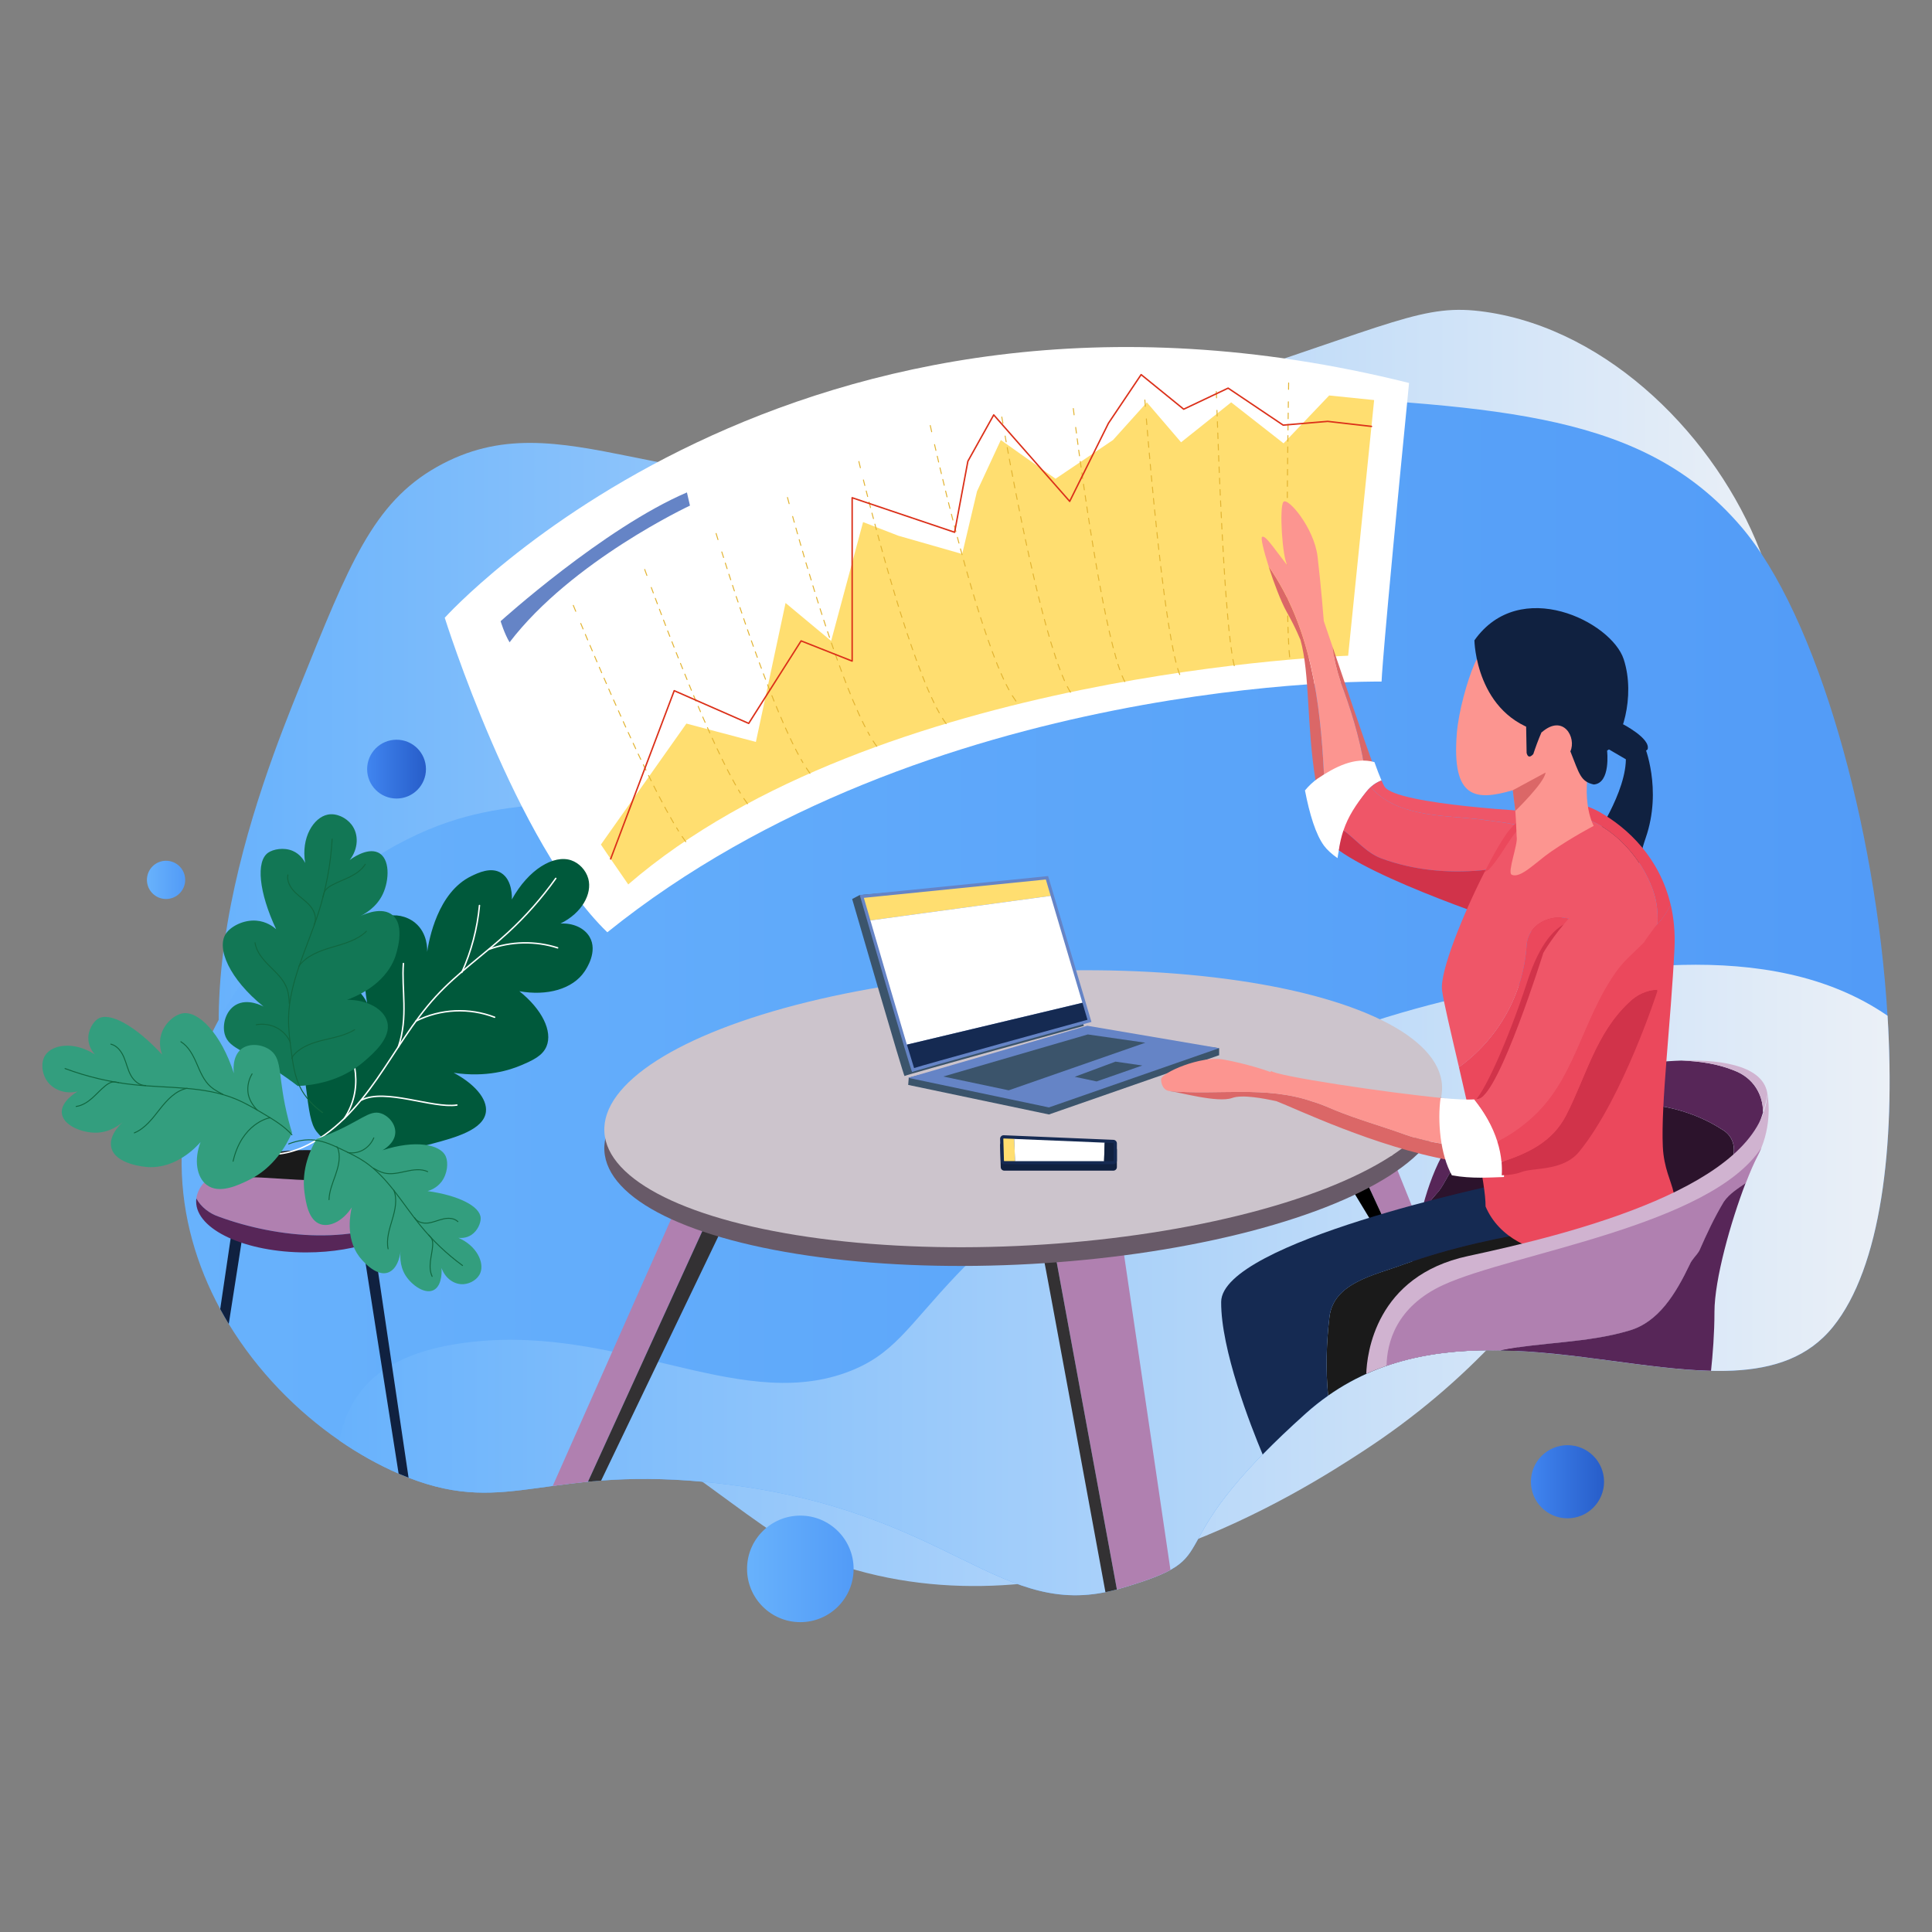 <?xml version="1.0" encoding="utf-8"?>
<!-- Generator: Adobe Illustrator 22.0.0, SVG Export Plug-In . SVG Version: 6.00 Build 0)  -->
<svg version="1.1" id="Layer_1" xmlns="http://www.w3.org/2000/svg" xmlns:xlink="http://www.w3.org/1999/xlink" x="0px" y="0px"
	 viewBox="0 0 4000 4000" style="enable-background:new 0 0 4000 4000;" xml:space="preserve">
<rect x="0" y="0" width="4000" height="4000" fill="#808080" stroke="none"/>
<style type="text/css">
	.Graphic_x0020_Style_x0020_218{fill:#102140;}
	.Graphic_x0020_Style_x0020_88{fill:#D1334A;}
	.Graphic_x0020_Style_x0020_86{fill:#572658;}
	.Graphic_x0020_Style_x0020_206{fill:url(#SVGID_1_);}
	.Graphic_x0020_Style_x0020_207{fill:url(#SVGID_2_);}
	.Graphic_x0020_Style_x0020_84{fill:#FFFFFF;}
	.Graphic_x0020_Style_x0020_83{fill:#3B546B;}
	.Graphic_x0020_Style_x0020_220{fill:#152A52;}
	.Graphic_x0020_Style_x0020_99{fill:#B080B0;}
	.Graphic_x0020_Style_x0020_219{fill:#DB6767;}
	.Graphic_x0020_Style_x0020_89{fill:#EB485C;}
	.Graphic_x0020_Style_x0020_87{fill:#6584C6;}
	.Graphic_x0020_Style_x0020_216{fill:#1A1A1A;}
	.Graphic_x0020_Style_x0020_78{fill:#FFDE70;}
	
		.Graphic_x0020_Style_x0020_95{fill:none;stroke:#10663F;stroke-width:2;stroke-linecap:round;stroke-linejoin:round;stroke-miterlimit:10;}
	.Graphic_x0020_Style_x0020_212{fill:#FFFFFF;}
	.Graphic_x0020_Style_x0020_210{fill:#CCC4CC;}
	.Graphic_x0020_Style_x0020_90{fill:#102140;}
	.Graphic_x0020_Style_x0020_226{fill:#B080B0;}
	.Graphic_x0020_Style_x0020_46{fill:#DB6767;}
	.Graphic_x0020_Style_x0020_208{fill:url(#SVGID_3_);}
	.st0{fill:url(#SVGID_4_);}
	.st1{fill:url(#SVGID_5_);}
	.st2{fill:url(#SVGID_6_);}
	.st3{fill:none;stroke:#E2B433;stroke-width:2;stroke-linecap:round;stroke-linejoin:round;}
	.st4{fill:none;stroke:#E2B433;stroke-width:2;stroke-linecap:round;stroke-linejoin:round;stroke-dasharray:12.309,12.309;}
	.st5{fill:none;stroke:#E2B433;stroke-width:2;stroke-linecap:round;stroke-linejoin:round;stroke-dasharray:12.027,12.027;}
	.st6{fill:none;stroke:#E2B433;stroke-width:2;stroke-linecap:round;stroke-linejoin:round;stroke-dasharray:12.121,12.121;}
	.st7{fill:none;stroke:#E2B433;stroke-width:2;stroke-linecap:round;stroke-linejoin:round;stroke-dasharray:12.461,12.461;}
	.st8{fill:none;stroke:#E2B433;stroke-width:2;stroke-linecap:round;stroke-linejoin:round;stroke-dasharray:11.813,11.813;}
	.st9{fill:none;stroke:#E2B433;stroke-width:2;stroke-linecap:round;stroke-linejoin:round;stroke-dasharray:12.361,12.361;}
	.st10{fill:none;stroke:#E2B433;stroke-width:2;stroke-linecap:round;stroke-linejoin:round;stroke-dasharray:12.135,12.135;}
	.st11{fill:none;stroke:#E2B433;stroke-width:2;stroke-linecap:round;stroke-linejoin:round;stroke-dasharray:11.872,11.872;}
	.st12{fill:none;stroke:#E2B433;stroke-width:2;stroke-linecap:round;stroke-linejoin:round;stroke-dasharray:11.809,11.809;}
	.st13{fill:none;stroke:#E2B433;stroke-width:2;stroke-linecap:round;stroke-linejoin:round;stroke-dasharray:11.715,11.715;}
	.st14{fill:none;stroke:#E2B433;stroke-width:2;stroke-linecap:round;stroke-linejoin:round;stroke-dasharray:11.669,11.669;}
	.st15{fill:url(#SVGID_7_);}
	.st16{fill:url(#SVGID_8_);}
	.st17{fill:url(#SVGID_9_);}
	.st18{fill:url(#SVGID_10_);}
	.st19{fill:#2C132C;}
	.st20{fill:#D0B3D0;}
	.st21{fill:#333133;}
	.st22{fill:#152A52;}
	.st23{fill:#102140;}
	.st24{fill:#FC9590;}
	.st25{fill:#EF5668;}
	.st26{fill:#D1334A;}
	.st27{fill:#B080B0;}
	.st28{fill:#685A68;}
	.st29{fill:#1A1A1A;stroke:#1A1A1A;stroke-width:2;stroke-linecap:round;stroke-linejoin:round;stroke-miterlimit:10;}
	.st30{fill:#00593B;}
	.st31{fill:none;stroke:#FFFFFF;stroke-width:3;stroke-linecap:round;stroke-linejoin:round;stroke-miterlimit:10;}
	.st32{fill:#127755;}
	.st33{fill:#339E7E;}
	.st34{fill:none;stroke:#DB3019;stroke-width:3;stroke-linecap:round;stroke-linejoin:round;stroke-miterlimit:10;}
</style>
<linearGradient id="SVGID_1_" gradientUnits="userSpaceOnUse" x1="0" y1="0" x2="1" y2="0">
	<stop  offset="0" style="stop-color:#4085F0"/>
	<stop  offset="1" style="stop-color:#275DC9"/>
</linearGradient>
<linearGradient id="SVGID_2_" gradientUnits="userSpaceOnUse" x1="0" y1="0" x2="1" y2="0">
	<stop  offset="0" style="stop-color:#68B2FC"/>
	<stop  offset="1" style="stop-color:#529BF7"/>
</linearGradient>
<linearGradient id="SVGID_3_" gradientUnits="userSpaceOnUse" x1="0" y1="0" x2="1" y2="0">
	<stop  offset="0" style="stop-color:#68B2FC"/>
	<stop  offset="1" style="stop-color:#EBF0F7"/>
</linearGradient>
<g>
	<g>
		<linearGradient id="SVGID_4_" gradientUnits="userSpaceOnUse" x1="452.81" y1="1962.63" x2="3691.349" y2="1962.63">
			<stop  offset="0" style="stop-color:#68B2FC"/>
			<stop  offset="1" style="stop-color:#EBF0F7"/>
		</linearGradient>
		<path class="st0" d="M970.7,2760c586.4,335.4,582.8,429.1,802.3,490.8c467.6,131.5,929.3-168.4,1047.7-245.4
			c439.7-285.7,596.5-700.1,717.3-1019.4c119.1-314.6,214.3-566.2,106-845.6c-90-232-310.4-457.7-568.5-494.7
			c-129.3-18.6-182.3,22.6-614,162c-320.8,103.6-481.2,155.3-565.9,168.4c-510.1,78.5-729.9-156.9-991-9.4
			c-132.5,74.8-182,202.2-283.2,453c-80,198.5-301.7,748.3-56.6,1085.4C626.4,2589.9,660.3,2582.5,970.7,2760z"/>
		<linearGradient id="SVGID_5_" gradientUnits="userSpaceOnUse" x1="376.027" y1="2053.249" x2="3912.294" y2="2053.249">
			<stop  offset="0" style="stop-color:#68B2FC"/>
			<stop  offset="1" style="stop-color:#529BF7"/>
		</linearGradient>
		<path class="st1" d="M3795.3,2746.7c-205,254.7-738.6-136.9-1091.6,179.3c-328.8,294.5-146,292.5-383.3,362.5
			c-251.3,74.2-345.2-161.1-830.6-217.1c-354.8-40.9-434.1,69.8-643.9-12c-5.5-2.1-11.1-4.4-16.8-6.8c-1.3-0.5-2.5-1.1-3.8-1.6h0
			c-41.3-17.9-82.6-40.9-122.6-68.5c-88.1-60.7-169.5-143.4-229.1-241.4c-6.1-10.1-12-20.4-17.7-30.8
			c-48.8-89.9-79-191.3-79.9-299.6c-3.5-408,410.6-642.7,443.6-660.7c245.1-133.9,370.5-32.9,547.4-179.3
			c207.7-171.9,105.9-369.8,283.1-566.3c206.9-229.4,571.2-210.1,972.2-188.8c493.1,26.1,781.7,41.5,981.6,273.7
			c159.2,184.9,280.2,623.5,304,1013.7C3924.6,2375.5,3893.8,2624.4,3795.3,2746.7z"/>
		<linearGradient id="SVGID_6_" gradientUnits="userSpaceOnUse" x1="702.685" y1="2650.144" x2="3912.294" y2="2650.144">
			<stop  offset="0" style="stop-color:#68B2FC"/>
			<stop  offset="1" style="stop-color:#EBF0F7"/>
		</linearGradient>
		<path class="st2" d="M3795.3,2746.7c-205,254.7-738.6-136.9-1091.6,179.3c-328.8,294.5-146,292.5-383.3,362.5
			c-251.3,74.2-345.2-161.1-830.6-217.1c-354.8-40.9-434.1,69.8-643.9-12c-5.5-2.1-11.1-4.4-16.8-6.8c-1.3-0.5-2.5-1.1-3.8-1.6h0
			c-41.3-17.9-82.6-40.9-122.6-68.5c5.7-32.2,17-62.7,35.7-89.8c14.4-20.9,57.9-87.3,209.6-110.6c320.1-49.3,573.1,143,803.2,59.9
			c99.3-35.8,127.3-95.1,230.5-203.5c360.9-379,836-531.4,1076.2-580.9c244.7-50.4,603.8-124.4,850.1,45.4
			C3924.6,2375.5,3893.8,2624.4,3795.3,2746.7z"/>
	</g>
	<path class="Graphic_x0020_Style_x0020_84" d="M920.8,1279c0,0,722.6-804.1,1996.5-486.1c-56.9,577.5-56.9,618.2-56.9,618.2
		s-940.7-14.2-1603,519.1C1067.1,1746.2,920.8,1279,920.8,1279z"/>
	<path class="Graphic_x0020_Style_x0020_78" d="M1244.1,1748.6l177-250.5l143.9,38l61.4-287.7l94.4,78.6l66.1-246.1l73.1,28.3
		l132.1,37.8l30.7-129.8l49.3-106.2l113.3,80.2l119-80.2l70.1-77.9l70.8,82.6L2549,833l108.5,84.9l94.4-99.1l93.1,9.5l-53.8,529.3
		c0,0-978.5,31.3-1490.5,473.5C1265.3,1780.2,1244.1,1748.6,1244.1,1748.6z"/>
	<g>
		<g>
			<g>
				<g>
					<path class="st3" d="M1187,1253.4c0,0,1.8,4.3,5,12.2"/>
					<path class="st4" d="M1202.4,1290.8c38.2,91.9,139,329.1,202.4,429.7"/>
					<path class="st3" d="M1412.2,1731.9c2.6,3.9,5.2,7.5,7.6,10.8"/>
				</g>
			</g>
		</g>
		<g>
			<g>
				<path class="st3" d="M1334.8,1179c0,0,1.6,4.4,4.5,12.4"/>
				<path class="st5" d="M1348.4,1216.3c33.7,91.3,122.8,325.7,184.4,425.7"/>
				<path class="st3" d="M1540,1653.2c2.6,3.9,5.1,7.5,7.6,10.8"/>
			</g>
		</g>
		<g>
			<g>
				<path class="st3" d="M1482.6,1104.5c0,0,1.4,4.5,3.9,12.7"/>
				<path class="st6" d="M1494.4,1142.7c29.4,93.8,107.9,335,167.9,436.2"/>
				<path class="st3" d="M1669.4,1590.2c2.6,3.9,5.1,7.6,7.5,10.9"/>
			</g>
		</g>
		<g>
			<g>
				<path class="st3" d="M1630.4,1030c0,0,1.2,4.5,3.4,12.8"/>
				<path class="st7" d="M1641.1,1069.3c27,97.5,100.2,350,159.5,453.2"/>
				<path class="st3" d="M1807.7,1534.2c2.5,4,5,7.6,7.5,10.9"/>
			</g>
		</g>
		<g>
			<g>
				<path class="st3" d="M1778.2,955.5c0,0,1.1,4.6,3.1,12.9"/>
				<path class="st8" d="M1787.6,993.7c25.4,101.2,97.4,376.1,157.2,482.5"/>
				<path class="st3" d="M1951.4,1487.3c2.5,4,5,7.6,7.4,10.9"/>
			</g>
		</g>
		<g>
			<g>
				<g>
					<path class="st3" d="M1926,881c0,0,1,4.6,2.9,12.9"/>
					<path class="st9" d="M1934.9,920.5c24.4,106.5,94.6,398.7,154.1,508"/>
					<path class="st3" d="M2095.9,1440.4c2.5,4,5,7.7,7.4,11"/>
				</g>
			</g>
		</g>
		<g>
			<g>
				<path class="st3" d="M2074.1,863.4c0,0,0.8,4.6,2.3,13"/>
				<path class="st10" d="M2081,902.8c19.1,106.3,74.2,398,123,506.7"/>
				<path class="st3" d="M2209.8,1421.6c2.2,4.3,4.4,8.1,6.5,11.5"/>
			</g>
		</g>
		<g>
			<g>
				<path class="st3" d="M2222.2,845.8c0,0,0.6,4.7,1.6,13.1"/>
				<path class="st11" d="M2227.1,884.9c13.7,105.3,53.4,394.3,91.4,502.1"/>
				<path class="st3" d="M2323.2,1399.2c1.8,4.5,3.7,8.5,5.5,12"/>
			</g>
		</g>
		<g>
			<g>
				<path class="st3" d="M2370.3,828.2c0,0,0.4,4.7,1,13.2"/>
				<path class="st12" d="M2373.4,867.3c8.6,105.8,34,396.6,61.3,504.1"/>
				<path class="st3" d="M2438.2,1384c1.4,4.7,2.8,8.9,4.3,12.5"/>
			</g>
		</g>
		<g>
			<g>
				<path class="st3" d="M2518.3,810.5c0,0,0.1,4.7,0.4,13.2"/>
				<path class="st13" d="M2519.6,849.6c3.5,105.6,14.3,396.1,30.9,503"/>
				<path class="st3" d="M2552.6,1365.4c0.9,4.9,1.9,9.2,2.8,12.9"/>
			</g>
		</g>
		<g>
			<g>
				<g>
					<path class="st3" d="M2668,792.9c0,0-0.1,4.7-0.2,13.2"/>
					<path class="st14" d="M2667.4,831.9c-1.6,105.5-5.2,396,0.7,502.1"/>
					<path class="st3" d="M2668.9,1346.8c0.4,5.1,0.8,9.5,1.2,13.2"/>
				</g>
			</g>
		</g>
	</g>
	<linearGradient id="SVGID_7_" gradientUnits="userSpaceOnUse" x1="1546.793" y1="3248.189" x2="1767.3" y2="3248.189">
		<stop  offset="0" style="stop-color:#68B2FC"/>
		<stop  offset="1" style="stop-color:#529BF7"/>
	</linearGradient>
	<circle class="st15" cx="1657" cy="3248.2" r="110.3"/>
	<linearGradient id="SVGID_8_" gradientUnits="userSpaceOnUse" x1="760.062" y1="1592.381" x2="881.96" y2="1592.381">
		<stop  offset="0" style="stop-color:#4085F0"/>
		<stop  offset="1" style="stop-color:#275DC9"/>
	</linearGradient>
	<circle class="st16" cx="821" cy="1592.4" r="60.9"/>
	<linearGradient id="SVGID_9_" gradientUnits="userSpaceOnUse" x1="304.269" y1="1821.716" x2="383.4" y2="1821.716">
		<stop  offset="0" style="stop-color:#68B2FC"/>
		<stop  offset="1" style="stop-color:#529BF7"/>
	</linearGradient>
	<circle class="st17" cx="343.8" cy="1821.7" r="39.6"/>
	<linearGradient id="SVGID_10_" gradientUnits="userSpaceOnUse" x1="3169.634" y1="3067.771" x2="3320.963" y2="3067.771">
		<stop  offset="0" style="stop-color:#4085F0"/>
		<stop  offset="1" style="stop-color:#275DC9"/>
	</linearGradient>
	<circle class="st18" cx="3245.3" cy="3067.8" r="75.7"/>
	<path class="st19" d="M3564.5,2338c-92.7-59.6-200.8-59.6-304.5-53c-99.3,4.4-183.2,64-251.6,134.6c-13.2,15.4-19.9,37.5-35.3,53
		c-10.7,12.1-20.8,24.4-30.4,36.8c-23.8,95.9-25.4,185.9-25.4,185.9s338.7-46.1,341.9-47.2c2.9-1,270.2-170.7,320.2-202.5
		c2.2-17.3,5.7-34.5,9.3-52.4C3593.2,2368.9,3584.4,2349,3564.5,2338z"/>
	<path class="Graphic_x0020_Style_x0020_86" d="M3591,2216.6c-35.3-14.4-72.1-19.5-109.6-20.8c-147.4,4.4-345,59-425.6,113.5
		c-59.7,40.4-93.7,122.2-113,200.1c9.6-12.4,19.7-24.7,30.4-36.8c15.4-15.4,22.1-37.5,35.3-53c68.4-70.6,152.3-130.2,251.6-134.6
		c103.7-6.6,211.8-6.6,304.5,53c19.9,11,28.7,30.9,24.3,55.2c-3.6,17.9-7.1,35.1-9.3,52.4c5.2-3.3,8-5.1,8-5.1s42.2-72,62.6-137.3
		C3650.4,2265.6,3629.8,2231.5,3591,2216.6z"/>
	<path class="st20" d="M3481.4,2195.8c37.5,1.3,74.3,6.4,109.6,20.8c38.8,14.9,59.4,49,59.1,86.6c4.1-13.1,7.4-25.9,9.2-37.9
		C3652.5,2211.5,3577.7,2193,3481.4,2195.8z"/>
	<polygon class="Graphic_x0020_Style_x0020_99" points="2881.3,2393 2935.7,2527.9 2874.9,2545.6 2824.1,2435.9 	"/>
	<polygon points="2794.3,2454.4 2851,2548.1 2874.9,2545.6 2824.1,2435.9 	"/>
	<g>
		<path class="Graphic_x0020_Style_x0020_99" d="M1462.6,2530.5l-245.2,537.3c-26.2,2.6-50.3,5.7-73.1,8.8l261.2-588.9
			L1462.6,2530.5z"/>
		<path class="st21" d="M1492.4,2549l-247.8,516.4c-9.3,0.7-18.4,1.5-27.2,2.3l245.2-537.3L1492.4,2549z"/>
	</g>
	<path class="Graphic_x0020_Style_x0020_216" d="M2752.5,2726.4c-6.3,53.5-8.2,108.9-2.7,163c119-83.7,254.7-99.2,389.7-92.5
		l105.8-219.6l-36-32.7c-104.2,16.5-205.5,38-304.6,73.6C2845.2,2640.3,2761.3,2655.7,2752.5,2726.4z"/>
	<path class="st22" d="M2528.3,2695.3c-0.8,98.3,60.6,255.5,85.9,316c24.7-25.3,54.1-53.5,89.5-85.2c15-13.5,30.4-25.6,46.1-36.6
		c-5.5-54.2-3.6-109.5,2.7-163c8.8-70.6,92.7-86.1,152.3-108.1c99.1-35.6,200.4-57.1,304.6-73.6l-103.1-93.7
		C3106.2,2450.9,2529.4,2571.5,2528.3,2695.3z"/>
	<path class="st23" d="M3404.4,1543.6c0,0,37.8,90.2,2.8,191.3c-35,101-5.4,157.4-42.3,185.3c-36.9,27.9-66-108.6-66-108.6
		l-2.7-68.5c0,0,73.4-104.1,69.9-177.6C3387.7,1530.8,3404.4,1543.6,3404.4,1543.6z"/>
	<g>
		<path class="Graphic_x0020_Style_x0020_219" d="M2663.4,1265.8c22,39.3,27.5,56.6,29.1,59c19.9,72.9,12.4,175.1,31.2,291
			c0.2-0.2,0.4-0.3,0.6-0.5c5.5-3.6,11.1-7,16.9-10.1c-7.6-152.2-27-306.6-114.7-432.4C2637.3,1206.5,2652.1,1245.6,2663.4,1265.8z"
			/>
		<path class="st24" d="M2758.9,1339c-7.8-22.9-14.1-41.6-18.1-53.1c0,0-5.8-73.6-12.9-133.4c-7.1-59.8-62.1-124.3-70.8-113.3
			c-8.7,11-2.4,115.6,8.7,132.1c-33-42.5-45.6-62.9-52.7-59.8c-3.5,1.5,3.2,28.9,13.5,61.1c87.7,125.8,107.1,280.2,114.7,432.4
			c25.8-13.8,54.7-21.7,83.3-19.2c-9.7-60.5-28.4-119.4-50-177C2767,1386.4,2761.6,1362.9,2758.9,1339z"/>
		<path class="Graphic_x0020_Style_x0020_219" d="M2758.9,1339c2.7,23.9,8.2,47.4,15.7,69.9c21.6,57.5,40.2,116.5,50,177
			c6.9,0.6,13.7,1.8,20.5,3.6C2820.7,1521.8,2782.9,1410,2758.9,1339z"/>
	</g>
	<path class="Graphic_x0020_Style_x0020_212" d="M2860.2,1615.8c-4.1-9.4-9.1-22.5-14.6-38c-41.4-11.4-82.2,10.5-117.7,34.2
		c-9.7,6.9-18.5,15.3-26.1,24.5c9.5,49.4,22.4,91.4,39.4,114.4c6.2,8.5,15.8,17.1,28,25.8c7-49.6,27.6-97.8,60.3-138.2
		C2838.1,1627.8,2848.6,1620.1,2860.2,1615.8z"/>
	<path class="st25" d="M3192.2,1681.3c0,0-302.8-14.4-325.8-52.9c-1.7-2.8-3.8-7.1-6.2-12.6c-8,3-15.4,7.6-22.2,13.6
		c52.3,61.3,146.1,58.3,221.2,66.4c56.7,7.6,118.1,11.9,163.8,46.2c17.4-9.4,34.9-18.7,53-26.8
		C3228.3,1690.8,3192.2,1681.3,3192.2,1681.3z"/>
	<path class="st25" d="M2838,1629.4c-3,2.7-5.9,5.7-8.6,9c-22.6,28-38.1,52-47.8,80.6c27.1,20,47.4,46.8,79.1,58.5
		c66.2,24.3,136.8,30.9,207.4,24.3c57.7-5.5,105.9-33.2,154.9-59.7c-45.6-34.3-107.1-38.6-163.8-46.2
		C2984.1,1687.7,2890.3,1690.7,2838,1629.4z"/>
	<path class="Graphic_x0020_Style_x0020_88" d="M2860.6,1777.5c-31.7-11.7-52-38.5-79.1-58.5c-4.3,12.7-7.5,26.2-9.6,41.5
		c105.5,75.1,402.5,169.2,402.5,169.2s255.9-103.4,103.8-213.4c-0.7-0.4-1.5-0.8-2.2-1.1c-68.8,30.8-129.7,79.1-207.9,86.6
		C2997.4,1808.4,2926.8,1801.7,2860.6,1777.5z"/>
	<path class="Graphic_x0020_Style_x0020_89" d="M3311.7,1681.2c-74.5-41.9-146.9-9.9-186.2,36.7c-12.4,14.7-31.7,47.7-52,87.7
		c3.5-2,7-4,10-6c35.3-37.5,53-97.1,101.5-110.3c103.7-28.7,205.2,59.6,238.3,156.7c7.5,22.4,9.3,44.8,8.3,67.3
		c11.1-11.4,19.9-25,27.4-39.7C3436.2,1776,3369.8,1713.9,3311.7,1681.2z"/>
	<path class="st25" d="M3423.3,1845.9c-33.1-97.1-134.6-185.4-238.3-156.7c-48.5,13.2-66.2,72.8-101.5,110.3c-3,2-6.5,4-10,6
		c-44,86.6-92.9,206-87.9,244.8c2.9,22.6,18,86.2,35.1,159.4c81.9-59.7,133.6-151.2,140.1-253.5c4.4-53,72.8-72.8,112.5-41.9
		c37.5,30.9,79.4,39.7,121.4,24.3c14.7-6.1,26.8-14.8,37-25.4C3432.6,1890.7,3430.8,1868.3,3423.3,1845.9z"/>
	<path class="Graphic_x0020_Style_x0020_89" d="M3394.6,1938.4c-41.9,15.4-83.9,6.6-121.4-24.3c-39.7-30.9-108.1-11-112.5,41.9
		c-6.5,102.3-58.2,193.9-140.1,253.5c25.7,110.3,55.7,242.4,55.1,288.4c55.6,130,274.8,122.7,351.3,52.4
		c76.6-70.3,19.9-87,15.7-176.2c-4.2-89.1,16.8-259,24.1-410.1c1.6-33.2-1.4-63.5-7.8-90.9
		C3444.6,1901.6,3425.2,1925.8,3394.6,1938.4z"/>
	<path class="st26" d="M3253.7,1908.8c0,0-51.5,0-91.4,122.7c-39.9,122.7-93,241.2-113.1,250.7c20.8,18.4,44.3,19.8,57.7,15.6
		c13.4-4.1,48-7.2,69-74.9c21-67.7,49.3-136.3,58.7-169.6c9.4-33.3,23-85,30.8-112C3273.3,1914.3,3253.7,1908.8,3253.7,1908.8z"/>
	<path class="st24" d="M3140.1,1732.6c-0.4-1.9-1.2-60.9-8-96.5c-76.3,22.2-126.9,19.1-115.9-118c3.6-44.6,21.5-109.1,36.4-143.1
		c31-70.5,93-82.8,164.2-67.5c105.5,22.6,126.7,117.9,87.1,229.1c-39.6,111.2-4.3,173.3-4.3,173.3s-43.1,22.3-87.7,52.9
		c-31.8,21.7-64.2,57.4-82.4,48C3120.5,1806.1,3143.3,1746.8,3140.1,1732.6z"/>
	<path class="Graphic_x0020_Style_x0020_46" d="M3199.9,1599.5l-67.8,36.6l5.2,42.8C3137.3,1678.9,3197.9,1620.4,3199.9,1599.5z"/>
	<path class="st20" d="M3646.8,2376.2c-2.3,5.7-4.9,11.4-7.9,17.1c-7.4,14.1-15.9,33.6-24.6,56.3c-16.2,11.4-33.5,21.4-45.3,38.5
		c-19.9,33.1-35.3,66.2-50.8,101.5c-6.6,11-15.4,17.7-19.9,28.7c-28.7,59.6-64,119.2-125.8,136.8c-87,25.8-179.8,23.3-265.7,40.7
		c-80.2-1.7-160.1,5.8-236.1,32c-14.1,4.9-28.1,10.4-42,16.6c1.3-40.6,18.6-202.7,210.8-243.9c220.2-47.2,605.6-144.8,619.8-335.1
		C3659.4,2265.3,3670.2,2318.4,3646.8,2376.2z"/>
	<path class="st27" d="M3646.8,2376.2c-2.3,5.7-4.9,11.4-7.9,17.1c-7.4,14.1-15.9,33.6-24.6,56.3c-16.2,11.4-33.5,21.4-45.3,38.5
		c-19.9,33.1-35.3,66.2-50.8,101.5c-6.6,11-15.4,17.7-19.9,28.7c-28.7,59.6-64,119.2-125.8,136.8c-87,25.8-179.8,23.3-265.7,40.7
		c-80.2-1.7-160.1,5.8-236.1,32c0.8-46.8,19-122.3,117.8-167.6C3132.5,2594.3,3541.5,2538.2,3646.8,2376.2z"/>
	<path class="Graphic_x0020_Style_x0020_86" d="M3569,2488c-19.9,33.1-35.3,66.2-50.8,101.5c-6.6,11-15.4,17.7-19.9,28.7
		c-28.7,59.6-64,119.2-125.8,136.8c-87,25.8-179.8,23.4-265.7,40.7c152.6,3.2,306.1,39.4,435.7,42.4c3.5-32.8,7.1-77.5,7.1-121.9
		c0-67,33.7-186.8,64.5-266.7C3598,2460.9,3580.8,2471,3569,2488z"/>
	<path class="Graphic_x0020_Style_x0020_99" d="M2423.3,3250.4c-21.4,11.8-52.8,23.4-102.9,38.2c-2.7,0.8-5.4,1.5-8,2.3l-127-690.4
		l139.5-18.4L2423.3,3250.4z"/>
	<path class="st21" d="M2312.4,3290.8c-8.1,2.2-16,4.1-23.7,5.6c-28.6-155.8-126.4-686.9-127.7-690.3l24.4-5.7L2312.4,3290.8z"/>
	
		<ellipse transform="matrix(0.999 -5.536693e-02 5.536693e-02 0.999 -125.925 120.81)" class="st28" cx="2117.3" cy="2333" rx="868" ry="283"/>
	
		<ellipse transform="matrix(0.999 -5.536679e-02 5.536679e-02 0.999 -123.78 120.75)" class="Graphic_x0020_Style_x0020_210" cx="2117.3" cy="2294.3" rx="868" ry="283"/>
	<path class="Graphic_x0020_Style_x0020_210" d="M1795.5,2237c0,0,308.3,58.2,311.5,81.8c-86.5,25.2-135.3,143.7-21.3,150.5
		c114.1,6.8,252.5,36.2,258.8-58.8c6.3-94.9,50.1-122.4,195.1-117.8c144.9,4.6,341.8,100.3,341.8,100.3l93.2-98.7
		c0,0-406.6-42.5-456.9-86.1c-50.3-43.6-440.6-39.7-553.8-14.9C1850.5,2218.1,1758.5,2229.8,1795.5,2237z"/>
	<path class="st23" d="M3052.6,1325.8c0,0,2.4,155.7,139.7,190.1c44.5-38.6,72,11.3,59,39.7c18.6,46.7,21,62.5,48.4,68.6
		c35.6-2.5,27.6-70.1,27.6-70.1c29.4-16.7,59.7-111.7,34.4-189.2C3336.5,1287.4,3146.8,1192.4,3052.6,1325.8z"/>
	<path class="st23" d="M3159.1,1469.8l1.6,89.2c2.5,9.4,7.2,9.4,13.8,2.3c0,0,21.5-66.5,34.1-72S3159.1,1469.8,3159.1,1469.8z"/>
	<path class="st23" d="M3357.8,1498.1c0,0,60.7,30.7,53.3,53.5c-22.3,19.5-41.3,22.5-41.3,22.5l-46.9-27.3L3357.8,1498.1z"/>
	<polygon class="Graphic_x0020_Style_x0020_83" points="1880.3,2246.2 2171.7,2307.4 2524.1,2184.7 2524.1,2170.1 2251.1,2138.3 
		1881.5,2231.2 	"/>
	<polygon class="Graphic_x0020_Style_x0020_87" points="1880.3,2231.5 2171.7,2292.8 2524.1,2170.1 2251.1,2123.7 	"/>
	<polygon class="Graphic_x0020_Style_x0020_83" points="1953,2228.8 2252.2,2141.7 2371.3,2158.8 2088.4,2257.4 	"/>
	<polygon class="Graphic_x0020_Style_x0020_83" points="2225.1,2229.4 2309.5,2198 2365,2206 2270.4,2239 	"/>
	<path class="Graphic_x0020_Style_x0020_83" d="M1764.3,1861.3c0,0,107,368.9,108.5,366.5c1.6-2.4,371.2-103.8,371.2-103.8
		l-89.7-302l-374.4,31.1L1764.3,1861.3z"/>
	<path class="Graphic_x0020_Style_x0020_87" d="M1780,1853.1c0,0,107,368.9,108.5,366.5c1.6-2.4,371.2-103.8,371.2-103.8l-89.7-302
		L1780,1853.1z"/>
	<path class="Graphic_x0020_Style_x0020_78" d="M2165.3,1820.9l-376.8,38c4.3,14.9,8.9,30.6,13.6,46.7l373.2-50.8L2165.3,1820.9z"/>
	<path class="Graphic_x0020_Style_x0020_84" d="M1802.1,1905.6c26.5,91,57,195.4,75.5,257.2l363.4-86.7l-65.7-221.3L1802.1,1905.6z"
		/>
	<path class="Graphic_x0020_Style_x0020_220" d="M1877.7,2162.8c6.9,23,12.1,40.2,14.8,48.5c7.9-2.5,23-6.8,52.9-15.2
		c30.9-8.7,73.8-20.7,127.6-35.6c77.6-21.5,155.8-43,178.5-49.2l-10.4-35.1L1877.7,2162.8z"/>
	<path class="Graphic_x0020_Style_x0020_219" d="M2763.5,2298.3c-15.4-6.6-30.9-13.2-46.3-17.7c-96.9-33.6-197.4-12.3-296.7-21.8
		c0.5,0.1,1,0.2,1.6,0.3c17.8,1.6,99.1,25,129,14.1c20.5-7.5,64.8,0.8,91.7,6.7c38.3,14.5,203.9,94.5,360,122.4
		c-6.5-11.6-10.7-22.8-13.2-33.9c-27-3.7-53.7-10.1-80.4-19.3C2860.6,2331.4,2812.1,2318.1,2763.5,2298.3z"/>
	<path class="st24" d="M2992.7,2274c-119.3-11.1-353.3-46.7-361.2-56.9c0,0-0.3,0.9-0.8,2.5c-27.1-10.1-69.7-21.1-98.5-26.1
		c-46-8-127.5,27.2-128.3,41.2c-0.1,1.4,0.4,21.4,16.6,24.1c99.3,9.5,199.8-11.8,296.7,21.8c15.4,4.4,30.9,11,46.3,17.7
		c48.5,19.9,97.1,33.1,145.6,50.8c26.7,9.3,53.5,15.6,80.4,19.3C2982.6,2338.3,2987.7,2308.9,2992.7,2274z"/>
	<path class="Graphic_x0020_Style_x0020_212" d="M3052.4,2276.2c-14.5,1-39.3-0.2-69.8-3.1c-6.8,47.8-0.7,117.4,23.4,160.3
		c41.8,7.5,78.5,4.3,107.8,3.5C3117.6,2381.3,3088.5,2321.2,3052.4,2276.2z"/>
	<path class="st25" d="M3348.3,2009.2c16.7-22.6,37.8-39.4,56.2-58.5c-1-2.4,27.8-37.4,26.8-39.8c-26.1-59.7-102.3-77.1-180.4-12.6
		c-36.7,40.9-55.6,74.5-55.6,74.5s-90.2,289.4-133.2,302c-2.3,0.7-5.6,1.1-9.7,1.4c20.9,26.1,37.9,56,47.8,87.4
		c23.1-11.1,44.5-25.7,65-43.3C3262.2,2238.7,3273.3,2112.9,3348.3,2009.2z"/>
	<path class="Graphic_x0020_Style_x0020_88" d="M3242.4,2309.3c-28.4,55.2-79.7,78.7-133.6,96.4c0.8,9.2,1,18.4,0.4,27.6
		c16.4-0.5,30-2.5,40-6.5c25.8-10.3,86.8-0.9,120.9-43c90.4-111.7,161.2-331.4,161.2-331.4s-0.2-1.2-0.5-3.3
		c-21.4,0.5-42.5,10.6-58.2,26.3C3304.2,2139.4,3284.3,2227.6,3242.4,2309.3z"/>
	<path class="Graphic_x0020_Style_x0020_89" d="M3348.3,2009.2c-75,103.7-86.1,229.5-183.2,311.1c-20.5,17.5-41.9,32.2-65,43.3
		c4.4,13.8,7.3,28,8.6,42.2c53.9-17.8,105.2-41.2,133.6-96.4c41.9-81.6,61.8-169.9,130.2-233.9c15.7-15.7,36.9-25.8,58.2-26.3
		c-1.9-12.3-9.3-56.6-26.3-98.4C3386.1,1969.7,3365,1986.6,3348.3,2009.2z"/>
	<path class="Graphic_x0020_Style_x0020_218" d="M2305.3,2373.1l-227-9.5c-4.3-0.2-7.8,3.3-7.7,7.6l1.3,45.3c0.1,4,3.4,7.2,7.4,7.2
		H2305c4.1,0,7.4-3.3,7.4-7.4v-35.9C2312.4,2376.5,2309.3,2373.2,2305.3,2373.1z"/>
	<path class="Graphic_x0020_Style_x0020_220" d="M2305.3,2359.9l-227-9.5c-4.3-0.2-7.8,3.3-7.7,7.6l1.3,45.3c0.1,4,3.4,7.2,7.4,7.2
		H2305c4.1,0,7.4-3.3,7.4-7.4v-35.9C2312.4,2363.4,2309.3,2360.1,2305.3,2359.9z"/>
	<path class="Graphic_x0020_Style_x0020_78" d="M2078,2357.1c-0.3,0-0.4,0.1-0.5,0.2c-0.1,0.2-0.2,0.3-0.2,0.6l1.3,45.3
		c0,0.4,0.3,0.7,0.8,0.7h22.3l-1.9-46L2078,2357.1z"/>
	<polygon class="Graphic_x0020_Style_x0020_84" points="2287.2,2365.8 2099.7,2358 2101.6,2404 2285.9,2404 	"/>
	<path class="Graphic_x0020_Style_x0020_90" d="M2305,2366.6l-17.9-0.7l-1.3,38.1h19.1c0.4,0,0.8-0.3,0.8-0.8v-35.9
		C2305.8,2366.9,2305.4,2366.6,2305,2366.6z"/>
	<path class="st29" d="M770.5,2428.4c8.9-3.3,18.2-8,27.1-13.9c-41.4-19.9-99.5-32.3-163.9-32.3c-71.5,0-135.2,15.3-177,39.1
		c15.9,14.6,43.6,15.9,62.2,15.9C602.8,2439.5,688.9,2454.9,770.5,2428.4z"/>
	<path class="Graphic_x0020_Style_x0020_90" d="M845.9,3059.4c-5.5-2.1-11.1-4.4-16.8-6.8c-1.3-0.5-2.5-1.1-3.8-1.6h0
		c-22.6-143.7-77.7-492.7-76.9-491.5c1,1.6,21.4-14.2,21.4-14.2L845.9,3059.4z"/>
	<path class="Graphic_x0020_Style_x0020_90" d="M501.8,2559.5c0.4-0.6-12.4,81-28.2,181.6c-6.1-10.1-12-20.4-17.7-30.8l24.4-165
		C480.4,2545.3,500.8,2561.1,501.8,2559.5z"/>
	<path class="Graphic_x0020_Style_x0020_226" d="M797.6,2414.5c-8.9,5.9-18.1,10.7-27.1,13.9c-81.6,26.5-167.7,11-251.6,8.8
		c-18.6,0-46.3-1.3-62.2-15.9c-29,16.6-47.3,37.3-50.2,60c9.6,18,27.9,31.5,46.2,37.6c121.4,44.6,289,61.8,403.5-9.2
		c3.3-7.1,5-14.5,5-22.1C861.3,2459.3,837,2433.5,797.6,2414.5z"/>
	<path class="Graphic_x0020_Style_x0020_86" d="M452.7,2518.9c-18.3-6.1-36.6-19.6-46.2-37.6c-0.3,2.1-0.4,4.2-0.4,6.3
		c0,58.2,101.9,105.4,227.6,105.4c109.3,0,200.7-35.7,222.6-83.3C741.7,2580.7,574.1,2563.6,452.7,2518.9z"/>
	<g>
		<g>
			<path class="st30" d="M633.1,2248.2c-11.3-89.7-20.9-165.6,20.9-198.9c2.5-2,28.2-21.8,58.9-14.4c30.9,7.5,45,37.1,47.1,41.9
				c-15.3-94.4,3.7-166.6,40.6-179.3c16-5.5,40.8-1.8,58.9,13.1c26.3,21.6,25.1,55.9,24.9,60.2c3.9-25.5,21.7-123.4,91.6-157
				c13.9-6.7,40.5-19.5,61.5-6.5c24.1,14.8,22.4,52,22.2,55c34.7-62.8,87.2-93.4,123-81.1c16.2,5.5,30.5,20.4,35.3,38
				c8.5,31.3-13.3,71.2-57.6,92.9c25.8-1.4,49.2,8.9,60.2,27.5c17.8,30.2-6.6,66.3-10.5,72c-24.5,36.2-77.5,50.9-134.8,40.6
				c47,37.5,69,82.9,56.3,113.9c-8.2,20.1-29.1,29.3-52.3,39.3c-23.7,10.1-71.7,25.9-140,15.7c41.9,22.2,70.2,53.4,66.7,81.1
				c-4.7,37.1-64.5,53.2-109.9,65.4c-33.2,8.9-183.1,49.3-240.8-24.9C643,2326.5,639.7,2300.4,633.1,2248.2z"/>
			<path class="st31" d="M519.1,2378.1c32.5,18.6,73.8,12.3,108.1-2.8c64.2-28.3,112.7-83.4,152.9-140.9s74.8-119.5,122.3-171.2
				c44.9-48.9,100.1-87.2,149-132.1c36.9-33.9,70.2-71.7,99.3-112.5"/>
			<path class="st31" d="M701.5,2129.3c38,59.5,50.1,127.3,11.4,186.3"/>
			<path class="st31" d="M748.4,2277.6c49.2-25.1,146.9,17.7,197.5,10.3"/>
			<path class="st31" d="M824.6,2167.8c21.2-62.1,6.4-120,10.6-173"/>
			<path class="st31" d="M992.7,1874.7c-4.4,47.8-16.8,94.8-36.6,138.6"/>
			<path class="st31" d="M1012.6,1965.4c45.2-16.7,96-17.8,141.9-3"/>
			<path class="st31" d="M861.4,2113.9c50.6-25.3,109.9-28.1,162.7-7.8"/>
		</g>
		<g>
			<g>
				<path class="st32" d="M593.5,2231.5c-80-56.5-119.6-57.7-128.3-90.5c-5.4-20.4,2.4-48.3,22.7-60.3c25.1-14.8,56.3,2.5,57.8,3.3
					c-70.8-57.1-98.4-121.2-77.8-151.3c9.8-14.3,35.7-28.7,62.8-26.6c21.1,1.6,35.3,12.7,41,17.7c-35.8-76.4-42.2-140.6-16.5-158.4
					c10.1-7,32.1-11.8,51.1-3.6c15.4,6.7,22.8,19.4,25.5,24.8c-8.8-52.7,17.6-94.1,46.6-100c18.1-3.7,38.2,6.2,49.3,20.5
					c15.5,20,14.5,50-3.7,73.6c2.1-1.7,34.8-26.4,58.4-15.8c25.7,11.5,23.8,57.4,10.2,86.1c-13.4,28.6-39.4,42.3-48.8,46.8
					c3.9-2,41-21,65.4-5.7c33.4,21,10.1,86,8.6,90.1c-21.9,59.1-86.2,83.1-99.2,87.7c42.7,0.1,76.4,19.5,83.2,45.9
					c8.5,33-28.1,64.6-48,81.8c-48.6,42-107.3,49.5-137.2,50.9C611.6,2244.7,603.6,2238.6,593.5,2231.5z"/>
				<path class="Graphic_x0020_Style_x0020_95" d="M687.7,1737.2c-2.9,51.8-12.6,103.5-28.7,153.6c-23.3,72.1-60.3,142.5-61.6,217.1
					c-0.4,22.7,2.5,45.2,5.5,67.6c3.4,25.6,6.8,51.6,18.1,74.7c10.4,21.4,27.3,39.4,46.9,53.4"/>
				<path class="Graphic_x0020_Style_x0020_95" d="M604.1,2191.4c1-3.5,3.4-6.6,6.1-9.3c15.5-16.1,38.2-23.6,60.1-28.9
					c21.9-5.3,44.6-9.5,63.9-21.2"/>
				<path class="Graphic_x0020_Style_x0020_95" d="M618.7,2000.7c15.1-21.6,42.3-31.7,67.9-39.3c25.6-7.5,53-14.7,72-33.3"/>
				<path class="Graphic_x0020_Style_x0020_95" d="M650.3,1914.2c6.3-12.8,0.9-27.9-8-38.4c-8.9-10.5-21-18.1-30.9-27.8
					c-9.9-9.7-17.9-22.9-15.4-36.7"/>
				<path class="Graphic_x0020_Style_x0020_95" d="M668.5,1856.9c1-4.2,2-8.4,4.2-12.1c3.4-5.6,9.2-9.4,15.1-12.5
					c12.1-6.5,25.1-11,37.3-17.2c12.2-6.2,24-14.3,31.1-25.7"/>
				<path class="Graphic_x0020_Style_x0020_95" d="M599,2077.9c-0.6-10.3-1.3-20.7-4.6-30.4c-6.3-18.6-21.5-32.7-35.5-46.6
					c-14-13.9-28-29.6-30.9-49.1"/>
				<path class="Graphic_x0020_Style_x0020_95" d="M530.5,2121.6c14.6-2.6,29.9-0.3,42.6,6.4s22.8,17.6,28.2,30.7"/>
			</g>
			<g>
				<path class="st33" d="M597.2,2319c-23.1-89.9-11.1-124.3-36.8-144.2c-16-12.4-43-16.2-60.1-3.4c-21.1,15.9-16.3,49.1-16.1,50.7
					c-26.6-82.3-73.5-130.2-106.6-124c-15.7,2.9-36.8,19.7-43.9,43.6c-5.5,18.7-0.5,35,2,41.8c-55-59.6-108.9-89.4-132.9-74.2
					c-9.4,6-20.9,23-19.9,42.4c0.8,15.8,9.5,26.9,13.3,31.2c-43.1-27.5-88-20.6-102.6,2c-9.1,14.1-7.1,35.1,1.7,50
					c12.3,20.8,38.9,31.3,65.5,24.8c-2.1,1.2-34.4,19.8-32.9,44c1.6,26.4,42.3,42.1,71.8,41.4c29.3-0.7,49.9-17.7,56.9-24.1
					c-3,2.5-31.8,27.2-26.4,53.8c7.3,36.6,71.8,41.3,75.9,41.5c58.8,3.6,100.8-42.3,109.1-51.7c-14,36.6-8.1,72.8,12.7,88.6
					c26,19.8,65.7,0.5,87.2-10c52.6-25.7,78.4-73.1,89.5-98.2C602.8,2339.6,600.1,2330.4,597.2,2319z"/>
				<path class="Graphic_x0020_Style_x0020_95" d="M134.7,2212.3c46.2,17.2,94.5,28.5,143.5,33.6c70.5,7.4,144.2,2.4,209.8,29.5
					c20,8.3,38.6,19.3,57.2,30.3c21.2,12.6,42.8,25.4,59.2,43.8"/>
				<path class="Graphic_x0020_Style_x0020_95" d="M559.5,2314.4c-3.4-0.5-59.1,12.1-76.9,89.8"/>
				<path class="Graphic_x0020_Style_x0020_95" d="M387.4,2253.2c-23.8,4.7-41.6,24.2-56.6,43.3c-15,19.1-30.2,39.8-52.7,49"/>
				<path class="Graphic_x0020_Style_x0020_95" d="M301.5,2247.3c-13.2,0.5-24.6-9.8-30.9-21.4c-6.3-11.6-8.9-24.9-14.1-37
					c-5.2-12.2-14.1-24-27-27.1"/>
				<path class="Graphic_x0020_Style_x0020_95" d="M245.5,2241.2c-4-0.8-8-1.5-12-1c-6,0.8-11.2,4.4-15.9,8.2
					c-9.6,7.9-17.9,17.3-27.2,25.5c-9.4,8.2-20.4,15.2-32.7,16.9"/>
				<path class="Graphic_x0020_Style_x0020_95" d="M461.3,2265.5c-8.8-4.5-17.7-9-25.1-15.5c-14.2-12.5-21.5-30.8-29-48.1
					s-16.7-35.2-32.7-45.1"/>
				<path class="Graphic_x0020_Style_x0020_95" d="M521.9,2223.4c-7,11.6-10.1,25.5-8.4,38.9c1.6,13.4,9.8,26.6,19.4,36.2"/>
			</g>
			<g>
				<path class="st33" d="M675.9,2350.4c70.5-28.2,88-53.4,112.9-45.3c15.6,5.1,30.4,21.9,29.6,40.2c-1,22.5-25.3,35.6-26.5,36.2
					c67-22,120.3-12.9,131.2,13.2c5.2,12.4,3.6,35.3-9.1,52.1c-10,13-23.1,17.6-28.8,19.2c64.8,9,109.2,31.8,110,56
					c0.3,9.5-5.9,25.9-19.2,34.7c-10.9,7.2-22.2,6.6-26.9,6.1c38,16.5,53.8,51.1,45.4,72.5c-5.2,13.3-20.1,22.2-34.1,23.4
					c-19.5,1.6-38.6-11.7-46.3-33.4c0.2,2.1,2.5,33.7-14.4,44.6c-18.3,11.8-47.3-8.7-60.3-29.6c-12.9-20.8-10.9-43.5-9.8-51.5
					c-0.3,3.4-3.7,35.5-23.9,44.9c-27.7,12.9-60.2-29.7-62.2-32.4c-29.2-39.1-17.7-91.1-15.2-101.5c-18.1,27.8-44.9,41.4-64.9,34.8
					c-25.1-8.4-30.2-45.5-33-65.7c-6.8-49.3,13.1-90.6,24.8-110.7C659.6,2356.6,667,2353.9,675.9,2350.4z"/>
				<path class="Graphic_x0020_Style_x0020_95" d="M957.6,2620.1c-32.5-23.7-62-51.8-87.7-83.4c-37-45.5-67.2-99.3-115.2-131.6
					c-14.6-9.8-30.5-17.4-46.3-24.9c-18-8.6-36.4-17.3-56.2-19.7c-18.3-2.2-37.1,1.1-54.5,7.9"/>
				<path class="Graphic_x0020_Style_x0020_95" d="M697.4,2374.2c1.9,2.1,2.8,5,3.5,7.9c4,16.9-0.8,34.8-6.5,51.2
					c-5.8,16.5-12.7,33-13.2,50.5"/>
				<path class="Graphic_x0020_Style_x0020_95" d="M815.3,2464.1c7.7,18.9,2.8,40.9-3.1,60.7c-5.9,19.9-12.8,40.7-8.7,60.8"/>
				<path class="Graphic_x0020_Style_x0020_95" d="M858.3,2521.1c5.7,9.5,17.7,12.3,28.3,11c10.6-1.4,20.6-6,31.1-8.4
					c10.5-2.4,22.4-2,30.3,5.5"/>
				<path class="Graphic_x0020_Style_x0020_95" d="M887.8,2557.1c2.3,2.4,4.6,4.8,6.1,7.9c2.2,4.6,2.2,9.9,1.8,15.1
					c-0.9,10.6-3.4,21-4.6,31.5c-1.2,10.6-0.9,21.7,3.6,31.1"/>
				<path class="Graphic_x0020_Style_x0020_95" d="M773.4,2418.7c7,3.9,14,7.9,21.7,9.8c14.8,3.7,30.3-0.2,45.3-3.4
					c15-3.3,31.1-5.7,45,0.6"/>
				<path class="Graphic_x0020_Style_x0020_95" d="M773.9,2355.8c-4.5,10.6-12.4,19.6-22.1,25c-9.7,5.5-21.1,7.4-31.8,5.4"/>
			</g>
		</g>
	</g>
	<polyline class="st34" points="1264.3,1778.3 1395.9,1430 1550.1,1497.7 1658.6,1326.9 1764.3,1368.7 1764.3,1030.5 1976.4,1102 
		2003.9,954.9 2057.4,859 2214.7,1038 2294.9,876.3 2362.6,775.6 2450.7,847.2 2542.7,803.6 2656.7,880.2 2748.8,872.4 
		2839.5,882.8 	"/>
	<path class="Graphic_x0020_Style_x0020_87" d="M1036.5,1286.1c0,0,213.2-192.7,385.7-266.6c6.3,27.3,6.3,27.3,6.3,27.3
		s-244.5,114.2-373.5,283C1044.1,1311.7,1036.5,1286.1,1036.5,1286.1z"/>
</g>
</svg>

